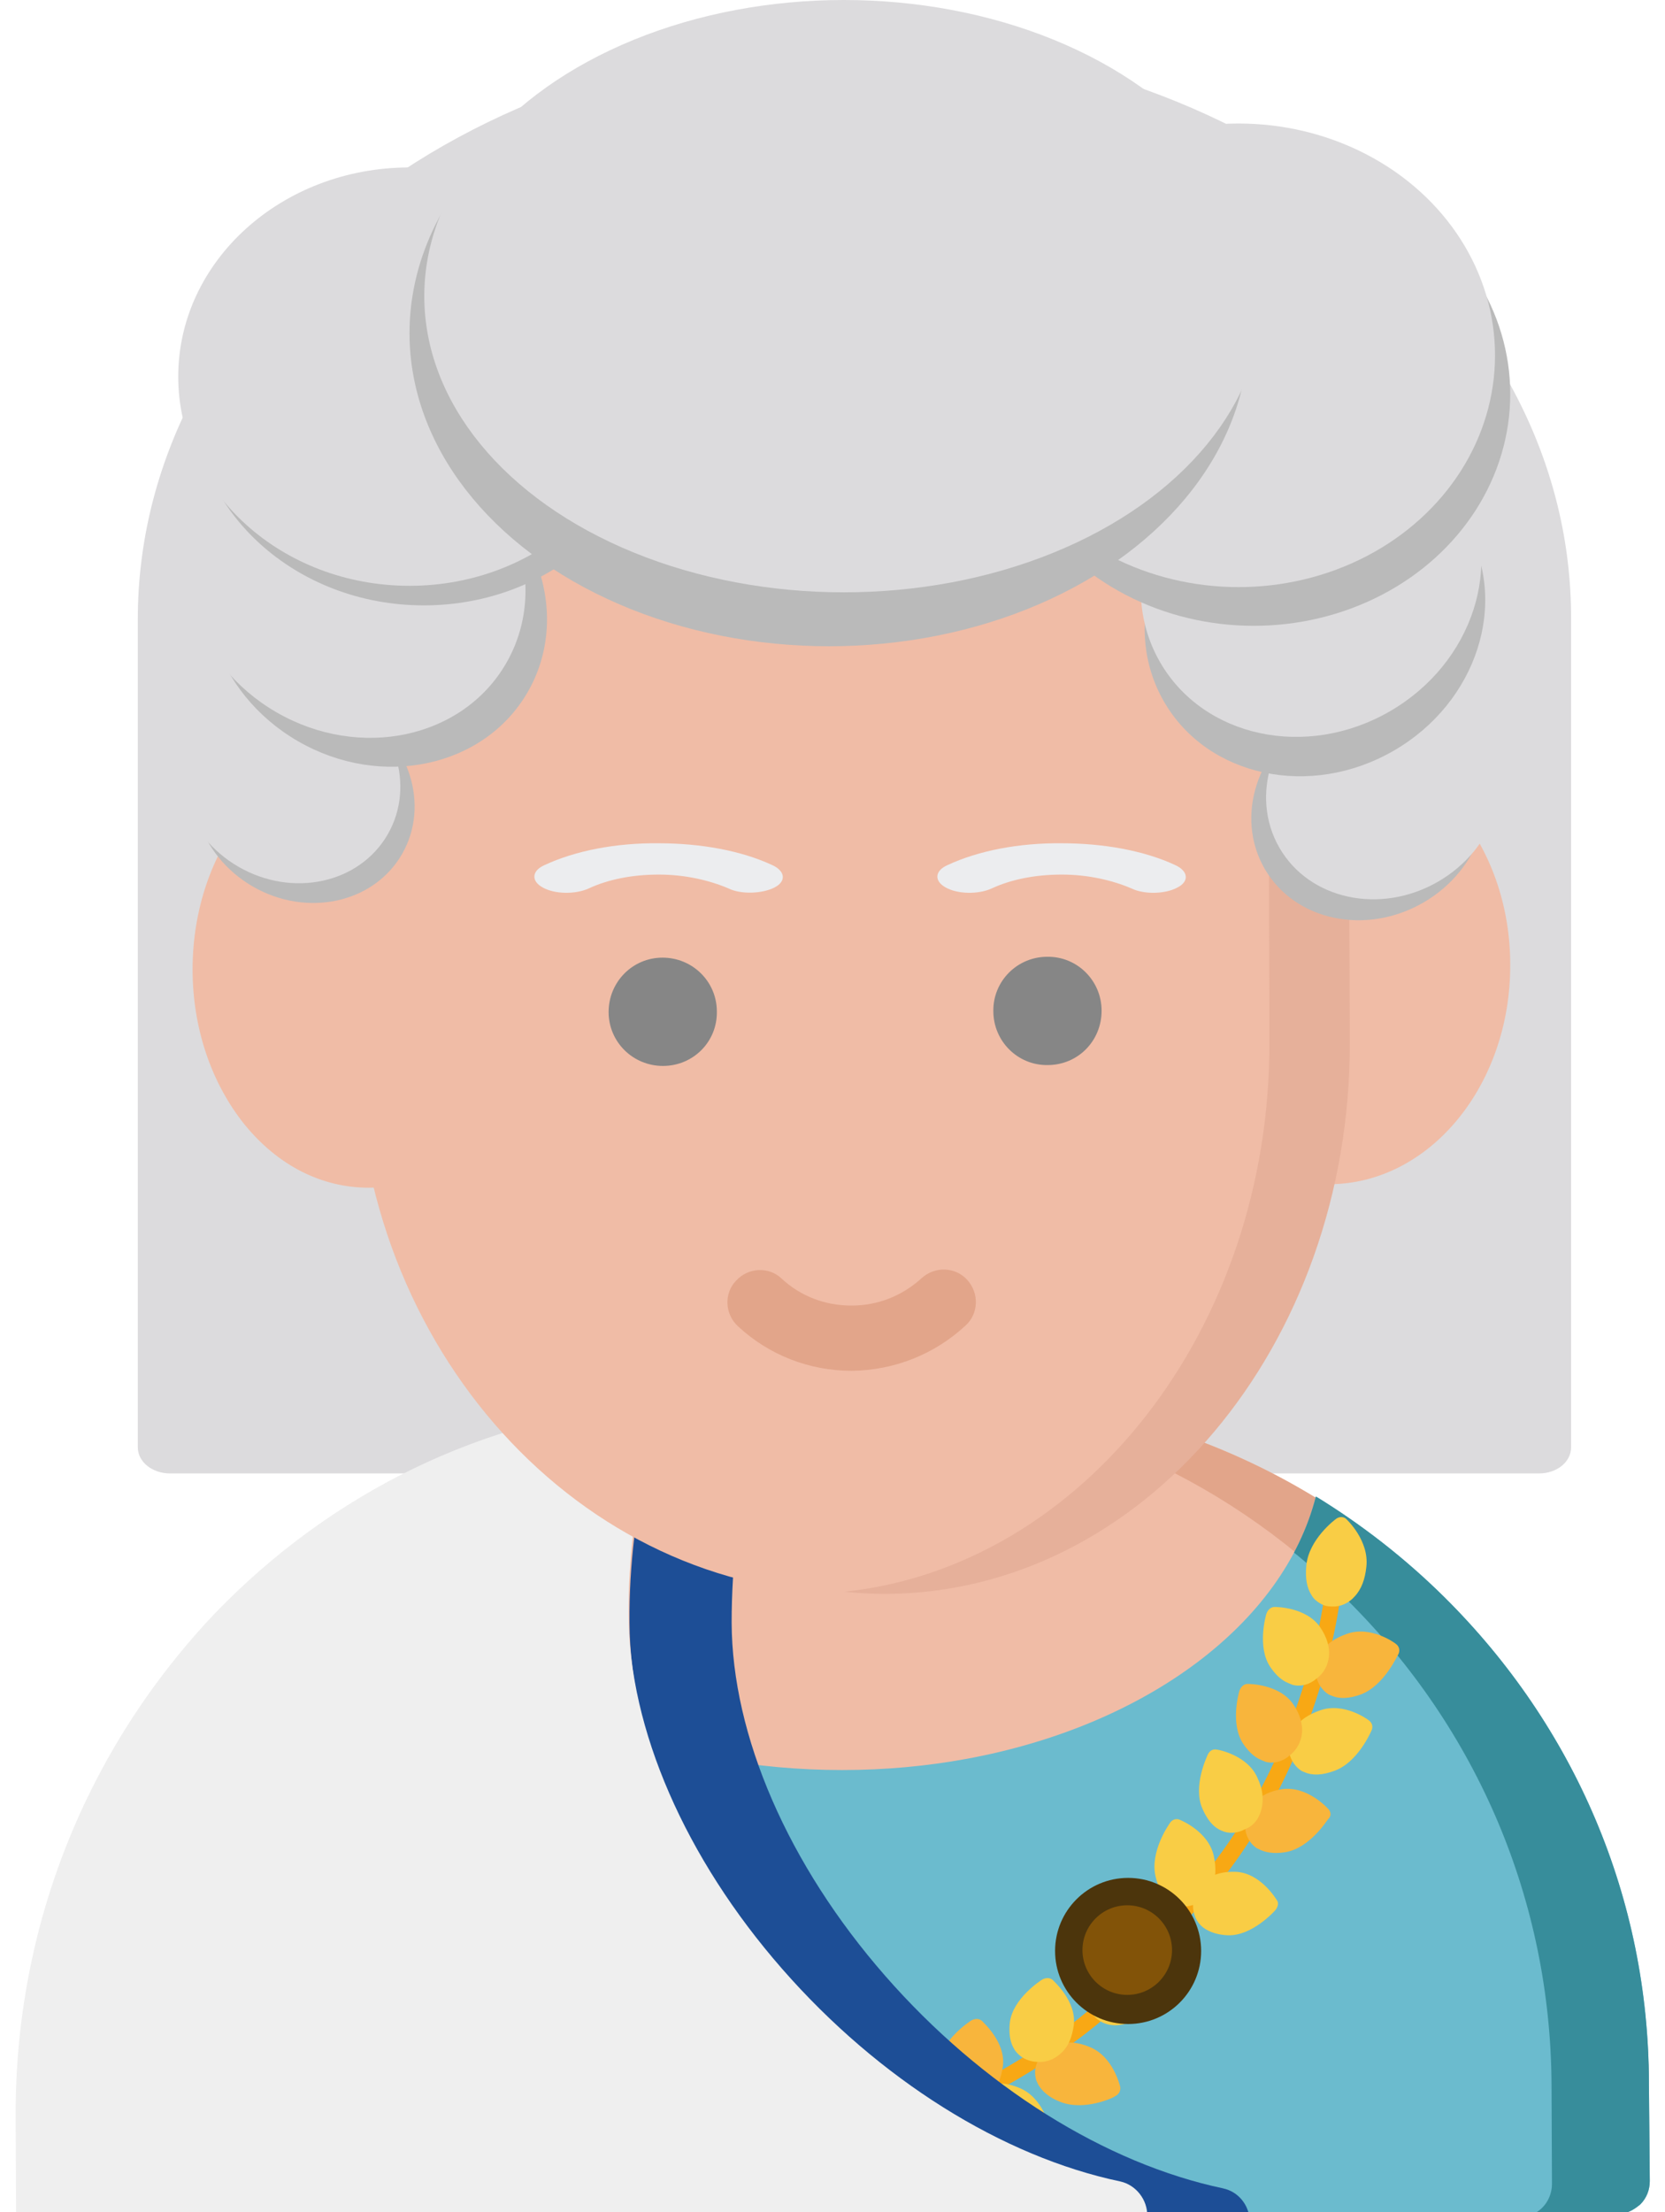 <?xml version="1.0" encoding="utf-8"?>
<!-- Generator: Adobe Illustrator 23.1.0, SVG Export Plug-In . SVG Version: 6.00 Build 0)  -->
<svg version="1.1" id="Layer_1" xmlns="http://www.w3.org/2000/svg" xmlns:xlink="http://www.w3.org/1999/xlink" x="0px" y="0px"
	 viewBox="0 0 383 508.7" style="enable-background:new 0 0 383 508.7;" xml:space="preserve">
<style type="text/css">
	.st0{fill:#DCDBDD;}
	.st1{fill:#F0BCA6;}
	.st2{fill:#E2A58A;}
	.st3{fill:#6BBBCE;}
	.st4{clip-path:url(#SVGID_2_);fill:#378D9B;}
	.st5{fill:#F8A814;}
	.st6{fill:#F8B53C;}
	.st7{fill:#F9CD45;}
	.st8{fill:#1D4E96;}
	.st9{fill:#EFEFEF;}
	.st10{fill:#E6B09A;}
	.st11{fill:#ECEDEF;}
	.st12{fill:#868686;}
	.st13{fill:#4C350C;}
	.st14{fill:#BABABA;}
	.st15{fill:#825308;}
</style>
<g>
	<path class="st0" d="M313.2,48.3C282,23.1,240.6,9.2,196.7,9.2S111.5,23.1,80.1,48.4C48.9,73.6,31.7,107,31.7,142.4v190.4
		c0,3.4,3.4,6,7.4,6H354c4.2,0,7.4-2.7,7.4-6V142.4C361.5,106.9,344.4,73.6,313.2,48.3z"/>
	<path class="st1" d="M84.8,172.4L84.8,172.4c-22.4,0.1-40.5,22.8-40.5,50.5c0,13.5,4.3,26.1,11.9,35.6c7.7,9.5,17.8,14.6,28.6,14.6
		h0.1c22.3-0.1,40.4-22.8,40.4-50.5C125.2,195,107.1,172.4,84.8,172.4z"/>
	<path class="st1" d="M379.3,479.9c-0.1-42.4-16.9-82.3-47.1-112.3c-30.1-29.9-70-46.4-112.1-46.4c-0.2,0-0.3,0-0.5,0l-52.1,0.2
		c-42.4,0.1-82.3,16.9-112.3,47.1C25.2,398.6,8.7,438.6,8.8,481l0.1,19.9c0,4,3.3,7.3,7.3,7.3h356c1.9,0,3.8-0.8,5.1-2.1
		c1.4-1.4,2.1-3.2,2.1-5.1L379.3,479.9z"/>
	<path class="st2" d="M379.3,479.9c-0.1-42.4-16.9-82.3-47.1-112.3c-30.1-29.9-70-46.4-112.1-46.4c-0.2,0-0.3,0-0.5,0l-17.8,0.1
		c40.6,1.1,78.9,17.3,108,46.3c30.2,30,47,70,47.1,112.3l0.1,20.9c0,1.9-0.8,3.8-2.1,5.1c-1.4,1.4-3.2,2.1-5.1,2.1h22.4
		c1.9,0,3.8-0.8,5.1-2.1c1.4-1.4,2.1-3.2,2.1-5.1L379.3,479.9z"/>
	<g>
		<g>
			<path id="XMLID_43_" class="st3" d="M379.3,478.8c-0.1-42.1-16.9-81.7-47.1-111.6c-9-8.9-18.9-16.6-29.5-23.1
				c-7.5,29.3-39.1,52.7-80.2,60.3c-9.2,1.7-18.8,2.6-28.8,2.6c-9.9,0-19.4-0.9-28.6-2.5c-41-7.5-72.7-30.8-80.3-59.8
				c-10.7,6.5-20.4,14.3-29.6,23.4c-30,30-46.5,69.8-46.4,111.8L9,502.6c0.1,2.6,1.5,4.9,3.5,6.3h361.1c1.4-0.3,2.6-1.1,3.7-2
				c1.5-1.5,2.2-3.4,2.2-5.4L379.3,478.8z"/>
		</g>
		<g>
			<g>
				<g>
					<g>
						<g>
							<g>
								<defs>
									<path id="SVGID_1_" d="M379.3,478.8c-0.1-42.1-16.9-81.7-47.1-111.6c-9-8.9-18.9-16.6-29.5-23.1
										c-7.5,29.3-39.1,52.7-80.2,60.3c-9.2,1.7-18.8,2.6-28.8,2.6c-9.9,0-19.4-0.9-28.6-2.5c-41-7.5-72.7-30.8-80.3-59.8
										c-10.7,6.5-20.4,14.3-29.6,23.4c-30,30-46.5,69.8-46.4,111.8L9,502.6c0.1,2.6,1.5,4.9,3.5,6.3h361.1c1.4-0.3,2.6-1.1,3.7-2
										c1.5-1.5,2.2-3.4,2.2-5.4L379.3,478.8z"/>
								</defs>
								<clipPath id="SVGID_2_">
									<use xlink:href="#SVGID_1_"  style="overflow:visible;"/>
								</clipPath>
								<path class="st4" d="M380.3,479.4c-0.1-42.1-16.9-81.7-47.1-111.6c-30.1-29.8-70-46.1-112.1-46.1c-0.2,0-0.3,0-0.5,0
									l-18.8,0.1c40.6,1.1,78.8,17.3,108,46c30.2,29.9,46.9,69.5,47.1,111.6l0.1,22.8c0,2-0.8,4-2.2,5.4c-1,1-2.2,1.7-3.7,2h23.6
									c1.4-0.3,2.6-1.1,3.7-2c1.5-1.5,2.2-3.4,2.2-5.4L380.3,479.4z"/>
							</g>
						</g>
					</g>
				</g>
			</g>
		</g>
	</g>
	<g>
		<path class="st5" d="M164.9,495.3c-0.1-0.3-0.1-0.5-0.1-0.8c0.1-1.1,1.2-1.8,2.2-1.7c10.8,0.6,21.9-0.8,33-3.9
			c9-2.5,18-6.1,26.8-10.9c15-8,24.4-16.4,24.5-16.5c0.9-0.8,2.1-0.8,2.9-0.1c0.8,0.7,0.7,1.9-0.1,2.6c-0.4,0.4-9.9,8.8-25.4,17.1
			c-9.1,4.8-18.5,8.6-27.7,11.2c-11.6,3.2-23.3,4.6-34.4,4C165.9,496.4,165.3,495.9,164.9,495.3z"/>
		<path class="st6" d="M256.5,482c0.9-0.4,1.3-1.3,1.2-2.1c-0.1-0.3-1.6-7-7-9.2c-2.6-1.1-5-1.3-7.1-0.8s-3.7,1.8-4.7,3.7
			c-0.9,1.6-1,3.3-0.5,4.8c0.1,0.2,0.2,0.4,0.3,0.7c0.9,1.7,2.6,3.2,5.2,4.2C249.4,485.5,256.3,482.3,256.5,482z"/>
		<path class="st7" d="M244.2,472c1.6-1.5,2.4-3.6,2.8-6.3c0.7-5.6-4.7-10.2-4.8-10.4c-0.7-0.6-1.6-0.6-2.5-0.1
			c-0.3,0.2-6.7,4.3-7.4,9.8c-0.2,1.9-0.1,3.5,0.4,4.9c0.2,0.6,0.5,1.1,0.8,1.6c1.2,1.6,2.9,2.5,5,2.6
			C240.7,474.3,242.6,473.5,244.2,472z"/>
		<path class="st7" d="M240.3,491.4c0.9-0.4,1.3-1.3,1.2-2.1c-0.1-0.3-1.6-7-7-9.2c-2.6-1.1-5-1.3-7.1-0.8s-3.7,1.8-4.7,3.7
			c-0.9,1.6-1,3.3-0.5,4.8c0.1,0.2,0.2,0.4,0.3,0.7c0.9,1.7,2.6,3.2,5.2,4.2C233.1,494.9,239.9,491.5,240.3,491.4z"/>
		<path class="st6" d="M227.9,481.4c1.6-1.5,2.4-3.6,2.8-6.3c0.7-5.6-4.7-10.2-4.8-10.4c-0.7-0.6-1.6-0.6-2.5-0.1
			c-0.3,0.2-6.7,4.3-7.4,9.8c-0.2,1.9-0.1,3.5,0.4,4.9c0.2,0.6,0.5,1.1,0.8,1.6c1.2,1.6,2.9,2.5,5,2.6S226.3,482.9,227.9,481.4z"/>
		<path class="st6" d="M220.9,498.6c0-0.3-0.2-7.3-5-10.3c-2.3-1.5-4.7-2.1-6.8-1.9s-4,1.3-5.2,2.9c-1.3,1.6-1.7,3.6-1.2,5.4
			c0,0.2,0.1,0.3,0.1,0.5c0.6,1.7,2,3.3,4.2,4.7c4.8,3.1,12.1,0.9,12.5,0.8C220.4,500.3,220.9,499.4,220.9,498.6z"/>
		<g>
			<path class="st7" d="M209.4,488.4c1.7-1.3,3.1-3.2,4-5.8c1.7-5.5-2.5-10.9-2.7-11.1c-0.6-0.7-1.6-0.9-2.4-0.5
				c-0.3,0.1-7.3,3.1-9,8.6c-0.8,2.4-0.9,4.6-0.2,6.2c0.1,0.1,0.1,0.3,0.2,0.4c0.8,1.7,2.3,2.9,4.5,3.4
				C205.4,490.1,207.6,489.8,209.4,488.4z"/>
			<path class="st7" d="M198.3,506.4c0.1-0.3,1.3-7.3-2.9-11c-1.9-1.8-4.1-2.9-6.2-3c-2-0.2-4.1,0.6-5.7,2c-1.6,1.5-2.4,3.3-2.2,5.2
				c0,0.6,0.2,1.2,0.4,1.7c0.5,1.4,1.5,2.7,2.8,4c4.2,3.9,11.6,2.8,11.9,2.8C197.4,508,198.2,507.4,198.3,506.4z"/>
			<path class="st7" d="M188.9,494.4c1.9-1,3.6-2.6,4.9-5.1c2.8-5.1-0.4-11.2-0.5-11.5c-0.4-0.8-1.4-1.2-2.2-0.9
				c-0.3,0.1-7.7,1.8-10.5,7.1c-1.4,2.5-1.7,4.7-1.4,6.6c0.1,0.2,0.1,0.5,0.2,0.7c0.6,1.6,1.7,2.7,3.5,3.4
				C184.9,495.4,187.1,495.4,188.9,494.4z"/>
			<path class="st7" d="M264,462.3c4.5-4.1,3.8-11,3.8-11.2c-0.1-0.9-0.8-1.5-1.7-1.6c-0.3,0-7.8-0.6-12.2,3.5
				c-2.1,1.9-3.4,4-3.7,5.9c-0.2,1-0.1,1.9,0.3,2.8c0.3,0.9,0.9,1.6,1.6,2.3c1.5,1.4,3.5,1.9,5.5,1.6
				C259.8,465.4,261.8,464.3,264,462.3z"/>
		</g>
	</g>
	<path class="st8" d="M148.2,326.9c1.5,1.9,1.9,4.6,1.4,6.8c-3.3,12.9-4.9,26.2-4.8,39.4c0.1,26.1,13,55.6,35.3,81.2
		c22.3,25.5,50.6,43.3,77.8,48.9c3.7,0.8,6.2,4.2,6.2,7.8h23.4c0-3.5-2.2-6.6-5.4-7.6c-0.2-0.1-0.5-0.1-0.7-0.2
		c-27.1-5.7-55.5-23.4-77.8-48.9s-35.2-55.2-35.3-81.2c0-13.4,1.6-26.6,4.8-39.4c0.6-2.4,0.1-4.9-1.4-6.8s-3.7-3.1-6-3.1H162
		c-3.9,0-7.7,0.2-11.4,0.5c-0.2,0-0.3,0-0.5,0c-0.5,0-1.1,0.1-1.6,0.1c-1,0.1-1.8,0.2-2.8,0.3C146.7,325.3,147.6,326,148.2,326.9z"
		/>
	<path class="st9" d="M257.7,501.6c-27.1-5.7-55.5-23.4-77.8-48.9s-35.2-55.2-35.3-81.2c-0.1-13.3,1.6-26.5,4.8-39.4
		c0.6-2.3,0.1-4.9-1.4-6.8c-0.7-0.9-1.6-1.6-2.5-2.1c1-0.1,1.8-0.2,2.8-0.3c-37.2,3.4-71.8,20.1-98.7,47.9
		c-29.7,31.2-46.2,72.2-46,116l0.1,22.8h260.2C264,505.8,261.3,502.4,257.7,501.6z"/>
	<path class="st1" d="M305.6,171.6L305.6,171.6c-23.2,0.1-41.8,22.8-41.7,50.5c0,13.5,4.5,26.1,12.3,35.6c8,9.5,18.3,14.6,29.5,14.6
		h0.1c23.1-0.1,41.7-22.8,41.6-50.5C347.4,194.1,328.6,171.6,305.6,171.6z"/>
	<path class="st1" d="M310.2,153.3c-0.1-24.5-18.2-44.5-40.3-44.5H122.1c-10.8,0-20.9,4.7-28.6,13.2s-11.7,19.7-11.7,31.6l0.2,86.8
		c0.2,69.6,51.4,126.1,114.3,126.1h0.4c63-0.2,114.1-57,113.9-126.7L310.2,153.3z"/>
	<path class="st10" d="M310.2,153.3c-0.1-24.5-17-44.5-37.8-44.5H254c20.8,0,37.8,20,37.8,44.5l0.2,86.3
		c0.2,66.1-43.1,120.7-97.8,126.4c3.1,0.3,6.1,0.5,9.2,0.5h0.3c59.1-0.2,106.9-57,106.8-126.7L310.2,153.3z"/>
	<path class="st2" d="M195.9,315.2c-9.7,0-19-3.6-26.1-10.2c-3.1-2.8-3.3-7.6-0.5-10.5c2.8-3.1,7.6-3.3,10.5-0.5
		c4.4,4.1,10.1,6.2,16,6.2h0.1c6,0,11.6-2.2,16.1-6.3c3.1-2.8,7.8-2.6,10.5,0.4c2.8,3.1,2.6,7.8-0.4,10.5
		C215,311.4,205.7,315.1,195.9,315.2C196,315.2,195.9,315.2,195.9,315.2z"/>
	<path class="st11" d="M151.5,193.9c9.7,0,19,1.7,26.1,5c3.1,1.4,3.3,3.8,0.5,5.2s-7.6,1.6-10.5,0.2c-4.4-1.9-10.1-3.2-16-3.2h-0.1
		c-6,0-11.6,1.1-16.1,3.2c-3.1,1.4-7.8,1.3-10.5-0.2c-2.8-1.5-2.6-3.9,0.4-5.2C132.4,195.6,141.7,193.8,151.5,193.9L151.5,193.9z"/>
	<path class="st11" d="M244.2,193.9c9.7,0,19,1.7,26.1,5c3.1,1.4,3.3,3.8,0.5,5.2c-2.8,1.5-7.6,1.6-10.5,0.2
		c-4.4-1.9-10.1-3.2-16-3.2h-0.1c-6,0-11.6,1.1-16.1,3.2c-3.1,1.4-7.8,1.3-10.5-0.2c-2.8-1.5-2.6-3.9,0.4-5.2
		C225.1,195.6,234.4,193.8,244.2,193.9C244.1,193.9,244.2,193.9,244.2,193.9z"/>
	<path class="st12" d="M164.9,232.6c0-6.9-5.6-12.4-12.5-12.4s-12.4,5.6-12.4,12.5s5.6,12.4,12.5,12.4S165,239.6,164.9,232.6z"/>
	<path class="st12" d="M253.4,232.4c0-6.9-5.6-12.5-12.5-12.4c-6.9,0-12.5,5.6-12.4,12.5c0,6.9,5.6,12.5,12.5,12.4
		C247.9,244.9,253.4,239.4,253.4,232.4z"/>
	<g>
		<path class="st5" d="M261.2,450.1c-0.2-0.1-0.4-0.3-0.6-0.6c-0.6-0.9-0.3-2.1,0.6-2.8c8.4-6.6,16-14.9,22.4-24.5
			c5.1-7.8,9.6-16.4,13.2-25.8c6.1-15.9,7.7-28.4,7.7-28.5c0.1-1.1,1.1-1.9,2.1-1.9c1.1,0,1.7,1,1.6,2.1c-0.1,0.5-1.6,13.1-7.9,29.6
			c-3.7,9.7-8.3,18.6-13.6,26.7c-6.7,10.1-14.5,18.7-23.4,25.6C262.5,450.4,261.8,450.5,261.2,450.1z"/>
		<path class="st6" d="M321.7,380.3c0.4-0.9,0.1-1.8-0.6-2.3c-0.2-0.2-5.8-4.3-11.3-2.3c-2.6,0.9-4.7,2.3-5.8,4.1
			c-1.2,1.7-1.6,3.8-1.2,5.8c0.4,1.7,1.5,3.2,2.8,4c0.2,0.1,0.4,0.2,0.7,0.3c1.8,0.8,4.1,0.7,6.8-0.3
			C318.5,387.5,321.5,380.5,321.7,380.3z"/>
		<path class="st7" d="M305.7,380.8c0.2-2.1-0.5-4.4-2-6.6c-3.2-4.7-10.2-4.7-10.5-4.7c-0.9,0-1.6,0.7-1.9,1.6
			c-0.1,0.3-2.2,7.6,0.9,12.2c1.1,1.6,2.2,2.7,3.5,3.4c0.6,0.3,1.1,0.5,1.6,0.7c1.8,0.5,3.9,0,5.5-1.4
			C304.5,384.8,305.5,382.9,305.7,380.8z"/>
		<path class="st7" d="M315.5,397.9c0.4-0.9,0.1-1.8-0.6-2.3c-0.2-0.2-5.8-4.3-11.3-2.3c-2.6,0.9-4.7,2.3-5.8,4.1
			c-1.2,1.7-1.6,3.8-1.2,5.8c0.4,1.7,1.5,3.2,2.8,4c0.2,0.1,0.4,0.2,0.7,0.3c1.8,0.8,4.1,0.7,6.8-0.3
			C312.3,405.3,315.3,398.3,315.5,397.9z"/>
		<path class="st6" d="M299.5,398.5c0.2-2.1-0.5-4.4-2-6.6c-3.2-4.7-10.2-4.7-10.5-4.7c-0.9,0-1.6,0.7-1.9,1.6
			c-0.1,0.3-2.2,7.6,0.9,12.2c1.1,1.6,2.2,2.7,3.5,3.4c0.6,0.3,1.1,0.5,1.6,0.7c1.8,0.5,3.9,0,5.5-1.4
			C298.3,402.4,299.3,400.5,299.5,398.5z"/>
		<path class="st6" d="M305.5,415.9c-0.2-0.2-4.8-5.3-10.6-4.5c-2.7,0.4-4.8,1.5-6.4,3c-1.5,1.6-2.2,3.5-2.1,5.6
			c0.1,2.1,1.1,3.9,2.6,4.9c0.1,0.1,0.3,0.2,0.4,0.2c1.6,0.9,3.7,1.2,6.2,0.8c5.7-0.9,9.7-7.4,9.9-7.6
			C306.3,417.6,306.2,416.6,305.5,415.9z"/>
		<g>
			<path class="st7" d="M290.2,415.9c0.5-2.1,0.3-4.5-0.9-7c-2.2-5.3-9.1-6.6-9.4-6.6c-0.9-0.2-1.7,0.3-2.1,1.2
				c-0.1,0.3-3.5,7.2-1.2,12.4c1,2.3,2.3,4,3.9,4.8c0.1,0.1,0.3,0.1,0.4,0.2c1.7,0.8,3.7,0.7,5.5-0.3
				C288.5,419.8,289.7,418,290.2,415.9z"/>
			<path class="st7" d="M293.7,436.9c-0.2-0.3-3.8-6.3-9.5-6.5c-2.7-0.1-4.9,0.5-6.7,1.7c-1.6,1.3-2.7,3.1-3,5.2s0.4,4.1,1.7,5.4
				c0.4,0.4,0.9,0.8,1.5,1.1c1.3,0.7,2.8,1.1,4.7,1.2c5.6,0.2,10.7-5.5,10.9-5.7C294,438.5,294.2,437.5,293.7,436.9z"/>
			<path class="st7" d="M278.8,433.9c0.9-1.9,1-4.4,0.4-7.2c-1.3-5.7-7.7-8.2-7.9-8.3c-0.8-0.3-1.7,0-2.2,0.8
				c-0.2,0.3-4.6,6.5-3.3,12.2c0.6,2.7,1.7,4.7,3.3,5.9c0.2,0.1,0.4,0.3,0.6,0.4c1.5,0.8,3.1,0.9,4.8,0.3
				C276.5,437.3,278,435.9,278.8,433.9z"/>
			<path class="st7" d="M314.3,360.3c0.7-6-4.4-10.8-4.6-11c-0.6-0.6-1.6-0.6-2.3-0.1c-0.3,0.2-6.3,4.7-6.9,10.7
				c-0.3,2.9,0.1,5.2,1.2,6.9c0.5,0.9,1.3,1.5,2,1.9c0.8,0.5,1.7,0.7,2.7,0.7c2,0.1,3.9-0.8,5.2-2.3
				C313.2,365.4,314,363.1,314.3,360.3z"/>
		</g>
	</g>
	<circle class="st13" cx="259.5" cy="448.6" r="16.8"/>
	<ellipse transform="matrix(0.5 -0.866 0.866 0.5 -123.872 152.327)" class="st14" cx="70" cy="183.4" rx="23.6" ry="26"/>
	<ellipse transform="matrix(0.5 -0.866 0.866 0.5 -121.615 147.181)" class="st0" cx="66.7" cy="178.9" rx="23.6" ry="26"/>
	<circle class="st15" cx="259.3" cy="448.4" r="10.3"/>
	<ellipse transform="matrix(0.5 -0.866 0.866 0.5 -77.154 144.623)" class="st14" cx="86.7" cy="139.1" rx="36.2" ry="40.1"/>
	<ellipse transform="matrix(0.5 -0.866 0.866 0.5 -73.882 136.946)" class="st0" cx="81.7" cy="132.5" rx="36.2" ry="40.1"/>
	<ellipse transform="matrix(0.866 -0.5 0.5 0.866 -50.763 182.362)" class="st14" cx="314.9" cy="185.9" rx="27.7" ry="25"/>
	<ellipse transform="matrix(0.866 -0.5 0.5 0.866 -47.907 183.4)" class="st0" cx="318.3" cy="181.1" rx="27.7" ry="25"/>
	<ellipse transform="matrix(0.866 -0.5 0.5 0.866 -30.137 170.164)" class="st14" cx="302.5" cy="141.3" rx="40.1" ry="36.2"/>
	<ellipse transform="matrix(0.866 -0.5 0.5 0.866 -25.703 168.54)" class="st0" cx="301.6" cy="132.2" rx="40.1" ry="36.2"/>
	<ellipse class="st14" cx="288.4" cy="90.6" rx="59" ry="53.3"/>
	<ellipse class="st0" cx="284.9" cy="81.7" rx="59" ry="53.3"/>
	<ellipse class="st14" cx="97.5" cy="91.1" rx="53.2" ry="48.1"/>
	<ellipse class="st0" cx="94.2" cy="86.6" rx="53.2" ry="48.1"/>
	<ellipse class="st14" cx="190.7" cy="76.6" rx="96.5" ry="72"/>
	<ellipse class="st0" cx="194.1" cy="68.1" rx="96.5" ry="68.1"/>
</g>
</svg>
